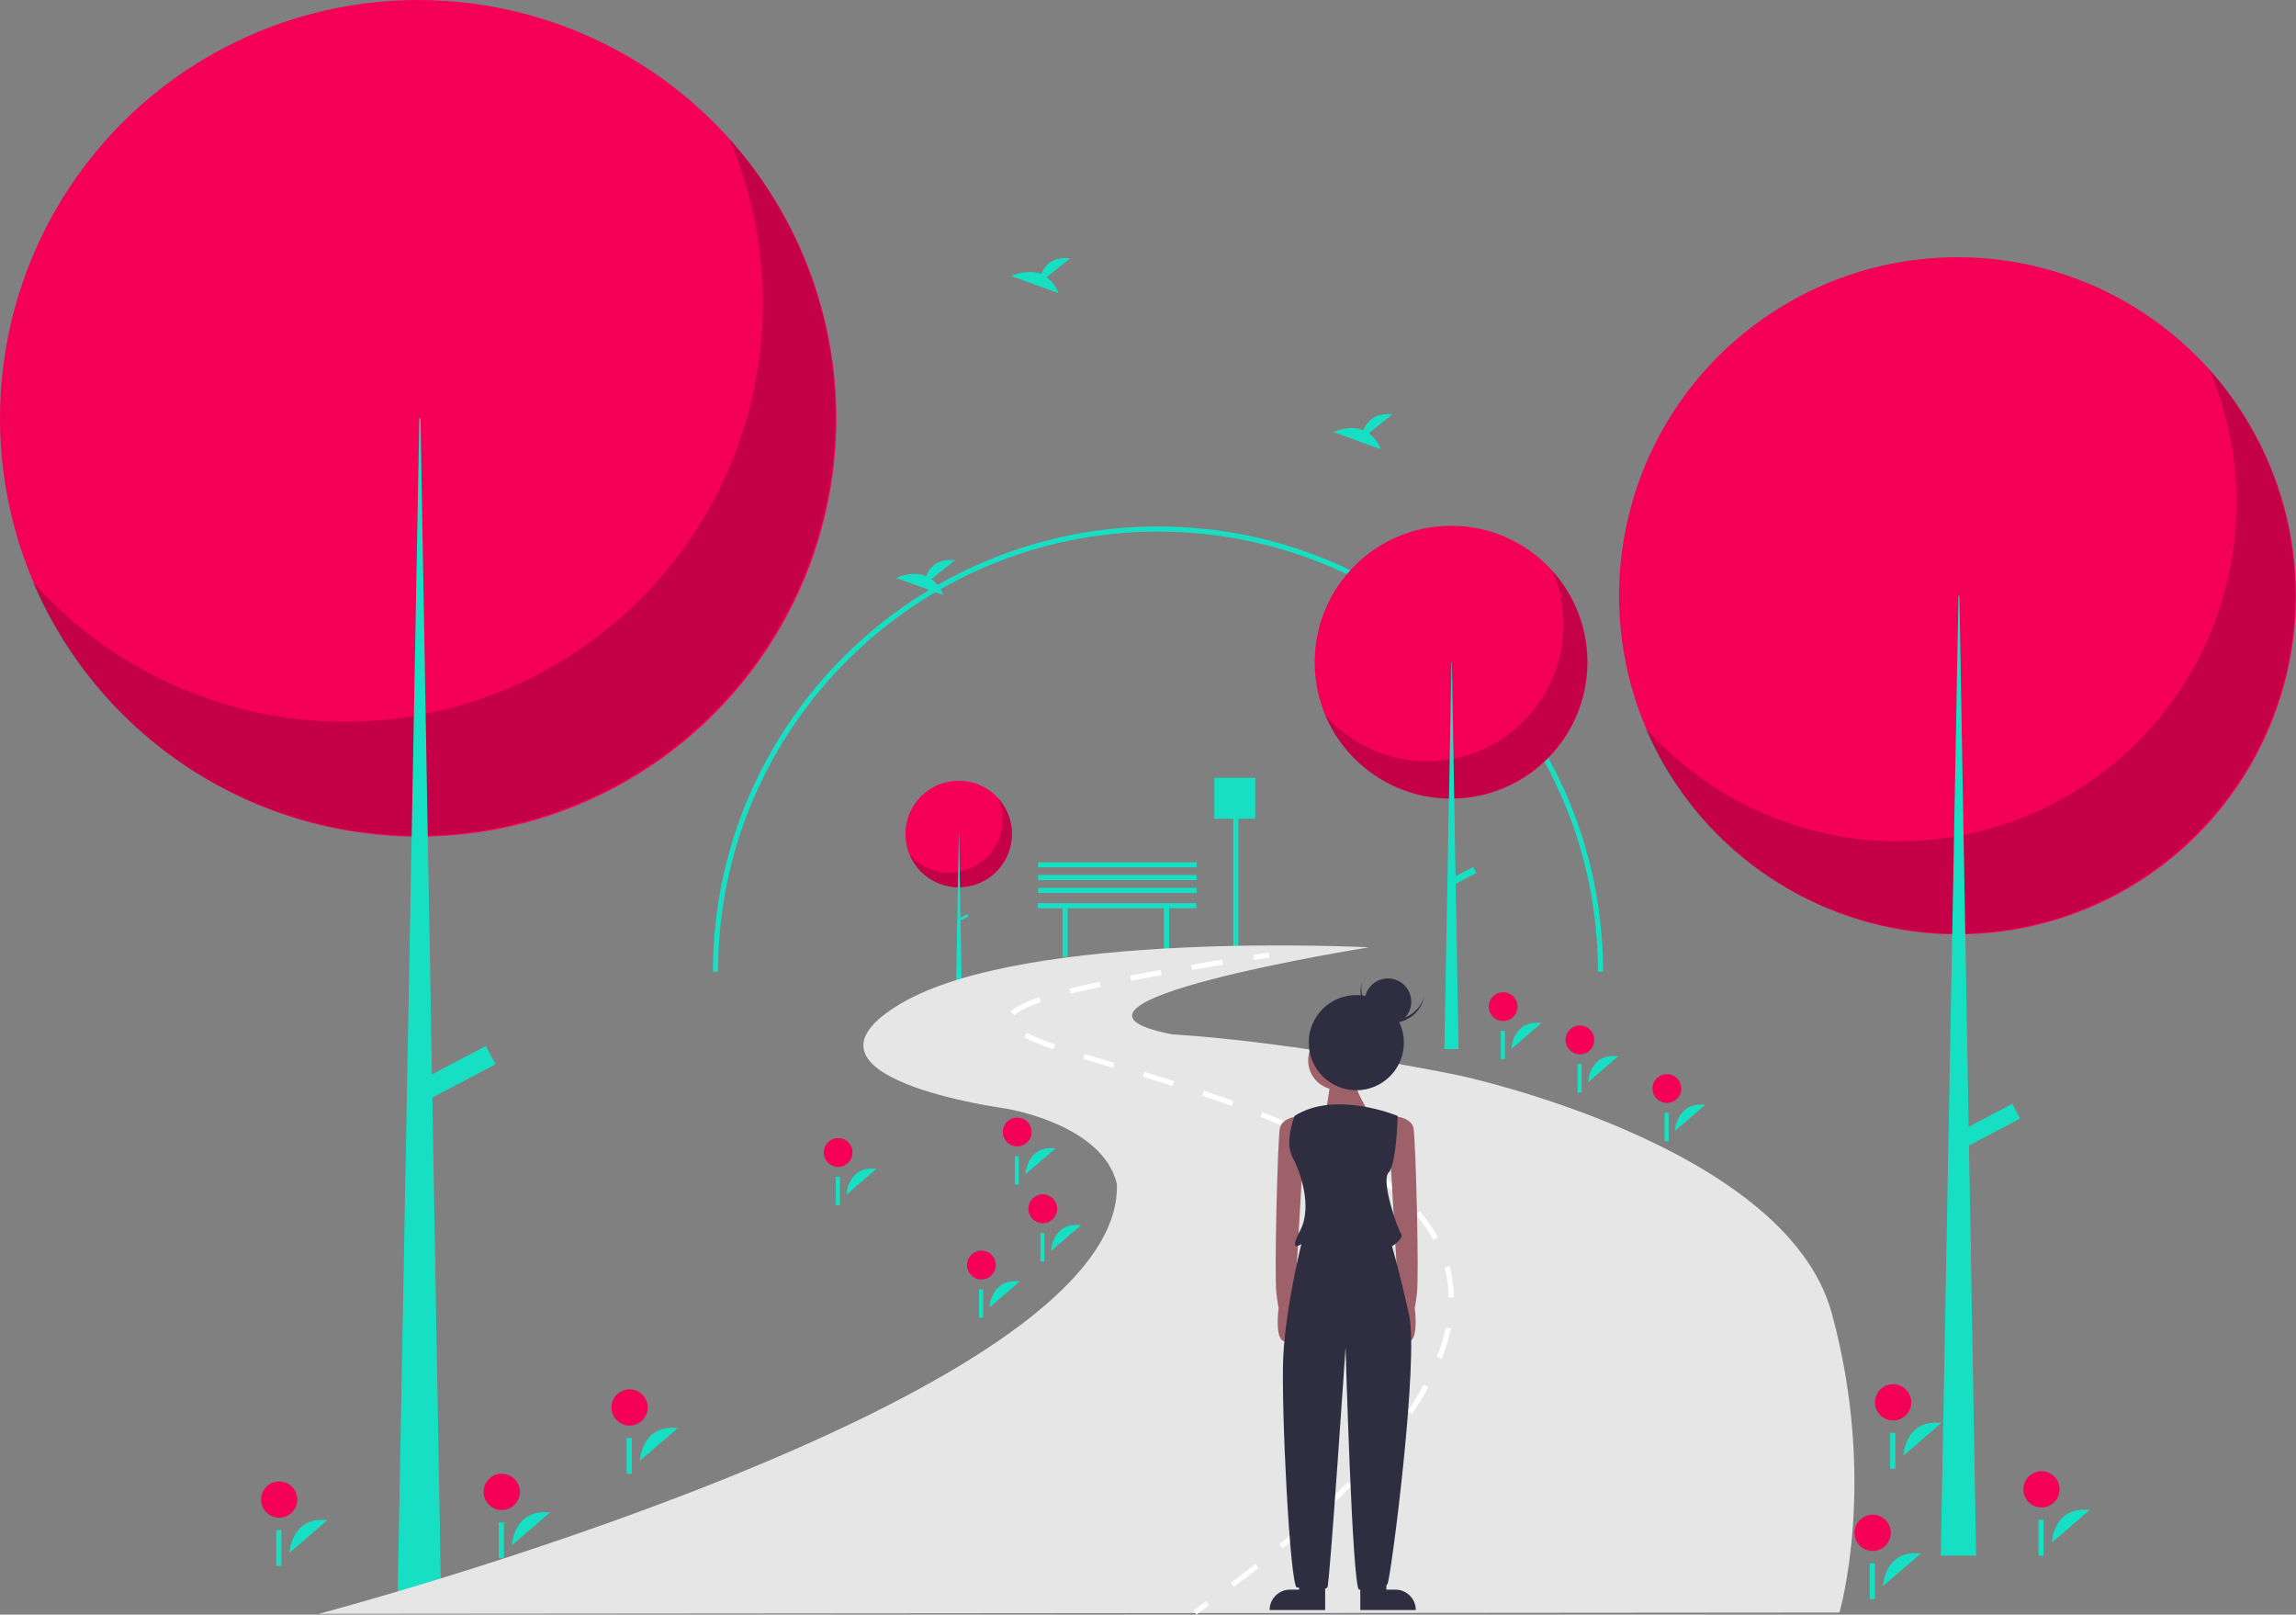 <svg id="add8efa2-ea20-4a06-887e-6413c87b31a4" data-name="Layer 1" xmlns="http://www.w3.org/2000/svg" width="885.87" height="622.804" viewBox="0 0 885.87 622.804"><rect x="0" y="0" width="885.87" height="622.804" fill="#808080" stroke="none"/><title>through_the_park</title><polygon points="461.601 348.37 400.416 348.37 400.416 350.344 409.958 350.344 409.958 369.094 411.932 369.094 411.932 350.344 449.098 350.344 449.098 369.094 451.072 369.094 451.072 350.344 461.601 350.344 461.601 348.37" fill="#17DFC3"/><polygon points="484.299 300.014 468.509 300.014 468.509 315.803 475.829 315.803 475.829 369.007 477.803 369.007 477.803 315.803 484.299 315.803 484.299 300.014" fill="#17DFC3"/><rect x="400.536" y="342.465" width="61.185" height="1.974" fill="#17DFC3"/><rect x="400.536" y="337.531" width="61.185" height="1.974" fill="#17DFC3"/><rect x="400.536" y="332.596" width="61.185" height="1.974" fill="#17DFC3"/><path d="M775.577,513.38h-1.974c0-93.595-76.145-169.74-169.74-169.74-93.595,0-169.74,76.145-169.74,169.74H432.15c0-94.683,77.031-171.714,171.714-171.714C698.547,341.667,775.577,418.697,775.577,513.38Z" transform="translate(-157.065 -138.598)" fill="#17DFC3"/><circle cx="161.352" cy="161.352" r="161.352" fill="#f50057"/><path d="M438.44,192.179a161.364,161.364,0,0,1-268.86,170.77,161.366,161.366,0,1,0,268.86-170.77Z" transform="translate(-157.065 -138.598)" opacity="0.2"/><polygon points="161.795 161.352 162.238 161.352 170.217 618.811 153.373 618.811 161.795 161.352" fill="#17DFC3"/><rect x="329.055" y="537.545" width="7.979" height="30.143" transform="translate(509.815 -138.121) rotate(62.234)" fill="#17DFC3"/><circle cx="755.276" cy="229.806" r="130.593" fill="#f50057"/><path d="M1009.485,281.178a130.604,130.604,0,0,1-217.607,138.216A130.605,130.605,0,1,0,1009.485,281.178Z" transform="translate(-157.065 -138.598)" opacity="0.2"/><polygon points="755.635 229.806 755.994 229.806 762.452 600.06 748.819 600.06 755.635 229.806" fill="#17DFC3"/><rect x="920.952" y="560.707" width="6.458" height="24.397" transform="translate(843.517 -650.356) rotate(62.234)" fill="#17DFC3"/><circle cx="369.907" cy="321.704" r="20.558" fill="#f50057"/><path d="M542.265,446.57a20.56,20.56,0,0,1-34.256,21.758A20.56,20.56,0,1,0,542.265,446.57Z" transform="translate(-157.065 -138.598)" opacity="0.2"/><polygon points="369.964 321.704 370.02 321.704 371.037 379.99 368.891 379.99 369.964 321.704" fill="#17DFC3"/><rect x="528.328" y="490.574" width="1.017" height="3.841" transform="translate(561.196 -343.482) rotate(62.234)" fill="#17DFC3"/><circle cx="559.878" cy="255.443" r="52.631" fill="#f50057"/><path d="M756.094,358.887A52.636,52.636,0,0,1,668.394,414.591a52.636,52.636,0,1,0,87.7-55.704Z" transform="translate(-157.065 -138.598)" opacity="0.2"/><polygon points="560.023 255.443 560.167 255.443 562.77 404.662 557.275 404.662 560.023 255.443" fill="#17DFC3"/><rect x="720.413" y="471.542" width="2.603" height="9.832" transform="translate(650.03 -522.718) rotate(62.234)" fill="#17DFC3"/><path d="M354.588,734.636s.681-14.28,14.652-12.62" transform="translate(-157.065 -138.598)" fill="#17DFC3"/><circle cx="193.576" cy="575.457" r="6.992" fill="#f50057"/><rect x="192.438" y="587.231" width="1.974" height="13.816" fill="#17DFC3"/><path d="M403.931,702.069s.681-14.28,14.652-12.62" transform="translate(-157.065 -138.598)" fill="#17DFC3"/><circle cx="242.919" cy="542.89" r="6.992" fill="#f50057"/><rect x="241.781" y="554.665" width="1.974" height="13.816" fill="#17DFC3"/><path d="M552.67,591.585s.541-11.342,11.637-10.023" transform="translate(-157.065 -138.598)" fill="#17DFC3"/><circle cx="392.47" cy="436.64" r="5.554" fill="#f50057"/><rect x="391.566" y="445.992" width="1.568" height="10.973" fill="#17DFC3"/><path d="M769.779,556.058s.541-11.342,11.637-10.023" transform="translate(-157.065 -138.598)" fill="#17DFC3"/><circle cx="609.579" cy="401.113" r="5.554" fill="#f50057"/><rect x="608.676" y="410.465" width="1.568" height="10.973" fill="#17DFC3"/><path d="M562.539,621.19s.541-11.342,11.637-10.023" transform="translate(-157.065 -138.598)" fill="#17DFC3"/><circle cx="402.338" cy="466.246" r="5.554" fill="#f50057"/><rect x="401.435" y="475.598" width="1.568" height="10.973" fill="#17DFC3"/><path d="M538.854,642.901s.541-11.342,11.637-10.023" transform="translate(-157.065 -138.598)" fill="#17DFC3"/><circle cx="378.654" cy="487.957" r="5.554" fill="#f50057"/><rect x="377.75" y="497.309" width="1.568" height="10.973" fill="#17DFC3"/><path d="M803.333,574.808s.541-11.342,11.637-10.023" transform="translate(-157.065 -138.598)" fill="#17DFC3"/><circle cx="643.132" cy="419.864" r="5.554" fill="#f50057"/><rect x="642.229" y="429.215" width="1.568" height="10.973" fill="#17DFC3"/><path d="M483.59,599.48s.541-11.342,11.637-10.023" transform="translate(-157.065 -138.598)" fill="#17DFC3"/><circle cx="323.389" cy="444.535" r="5.554" fill="#f50057"/><rect x="322.486" y="453.887" width="1.568" height="10.973" fill="#17DFC3"/><path d="M740.174,543.228s.541-11.342,11.637-10.023" transform="translate(-157.065 -138.598)" fill="#17DFC3"/><circle cx="579.973" cy="388.284" r="5.554" fill="#f50057"/><rect x="579.07" y="397.636" width="1.568" height="10.973" fill="#17DFC3"/><path d="M268.731,737.596s.681-14.28,14.652-12.62" transform="translate(-157.065 -138.598)" fill="#17DFC3"/><circle cx="107.719" cy="578.417" r="6.992" fill="#f50057"/><rect x="106.581" y="590.192" width="1.974" height="13.816" fill="#17DFC3"/><path d="M948.678,733.649s.681-14.28,14.652-12.62" transform="translate(-157.065 -138.598)" fill="#17DFC3"/><circle cx="787.666" cy="574.47" r="6.992" fill="#f50057"/><rect x="786.528" y="586.244" width="1.974" height="13.816" fill="#17DFC3"/><path d="M891.44,700.096s.681-14.28,14.652-12.62" transform="translate(-157.065 -138.598)" fill="#17DFC3"/><circle cx="730.428" cy="540.917" r="6.992" fill="#f50057"/><rect x="729.29" y="552.691" width="1.974" height="13.816" fill="#17DFC3"/><path d="M883.546,750.425s.681-14.28,14.652-12.62" transform="translate(-157.065 -138.598)" fill="#17DFC3"/><circle cx="722.533" cy="591.246" r="6.992" fill="#f50057"/><rect x="721.395" y="603.021" width="1.974" height="13.816" fill="#17DFC3"/><path d="M280.091,761.083S590.953,679.173,587.992,595.29c-5.428-23.191-42.928-29.112-42.928-29.112s-88.817-11.842-40.461-40.461,180.596-21.711,180.596-21.711-136.187,21.711-75.988,33.553c48.356,2.961,110.528,15.79,110.528,15.79S846.056,579.994,863.82,645.126s2.961,115.463,2.961,115.463Z" transform="translate(-157.065 -138.598)" fill="#e6e6e6"/><path d="M618.673,761.402l-1.164-1.627q2.467-1.764,4.859-3.508l1.178,1.617Q621.144,759.632,618.673,761.402Z" transform="translate(-157.065 -138.598)" fill="#fff"/><path d="M633.183,750.728l-1.207-1.594c3.231-2.447,6.414-4.909,9.46-7.317l1.24,1.568C639.619,745.803,636.425,748.273,633.183,750.728Zm18.823-14.899-1.277-1.539c3.128-2.599,6.187-5.21,9.091-7.761l1.32,1.502C658.222,730.595,655.148,733.219,652.006,735.829Zm18.032-15.869-1.369-1.459c2.985-2.8,5.863-5.603,8.555-8.332l1.424,1.404C675.939,714.32,673.041,717.142,670.038,719.96Zm16.858-17.141-1.488-1.336c2.742-3.055,5.336-6.114,7.709-9.093l1.564,1.246C692.284,696.645,689.665,699.735,686.897,702.819ZM701.85,683.952,700.197,682.825c2.325-3.407,4.423-6.809,6.234-10.109l1.754.963C706.343,677.035,704.211,680.492,701.85,683.952Zm11.5-21.214-1.861-.73a69.37,69.37,0,0,0,3.396-11.29l1.959.402A71.216,71.216,0,0,1,713.35,662.738Zm2.67-23.696a47.11,47.11,0,0,0-1.608-11.507l1.932-.521a49.173,49.173,0,0,1,1.677,11.995Zm-5.983-22.303a60.321,60.321,0,0,0-6.656-9.664l1.533-1.283a62.279,62.279,0,0,1,6.877,9.986Zm-14.92-18.104a108.362,108.362,0,0,0-9.326-7.348l1.154-1.633a110.079,110.079,0,0,1,9.498,7.484Zm-19.349-13.784c-3.271-1.923-6.801-3.842-10.487-5.703l.9-1.785c3.726,1.88,7.292,3.819,10.601,5.764Zm-21.297-10.814c-3.481-1.547-7.189-3.104-11.021-4.628l.74-1.857c3.855,1.533,7.588,3.101,11.094,4.657ZM632.235,565.157c-3.563-1.292-7.373-2.618-11.321-3.941l.635-1.896c3.964,1.329,7.789,2.66,11.368,3.957Zm-22.731-7.646c-3.485-1.1-7.237-2.257-11.471-3.539l.58-1.914c4.241,1.284,8,2.444,11.493,3.545Zm-22.979-6.993c-4.046-1.21-7.903-2.366-11.515-3.479l.589-1.912c3.606,1.112,7.458,2.267,11.499,3.475Zm-22.984-7.188a95.056,95.056,0,0,1-11.264-4.534l.899-1.787a92.764,92.764,0,0,0,11.019,4.431Zm-15.103-13.11-1.426-1.402c1.823-1.853,5.43-3.665,11.025-5.542l.636,1.896C553.457,526.921,550.013,528.62,548.438,530.22Zm21.677-8.306-.483-1.941c3.459-.861,7.399-1.763,11.712-2.679l.415,1.957C577.469,520.161,573.551,521.057,570.115,521.914Zm23.37-5.019-.375-1.965c3.685-.704,7.654-1.434,11.797-2.168l.35,1.969C601.121,515.465,597.161,516.192,593.484,516.895ZM617.054,512.7l-.33-1.973q5.653-.948,11.831-1.938l.316,1.975Q622.698,511.754,617.054,512.7Z" transform="translate(-157.065 -138.598)" fill="#fff"/><path d="M640.931,508.865l-.307-1.977q2.917-.451,5.936-.911l.301,1.977Q643.843,508.414,640.931,508.865Z" transform="translate(-157.065 -138.598)" fill="#fff"/><path d="M685.194,305.717l9.085-7.266c-7.058-.779-9.957,3.07-11.144,6.117-5.514-2.289-11.516.711-11.516.711l18.177,6.599A13.755,13.755,0,0,0,685.194,305.717Z" transform="translate(-157.065 -138.598)" fill="#17DFC3"/><path d="M516.441,361.968l9.085-7.266c-7.058-.779-9.957,3.07-11.144,6.117-5.514-2.289-11.516.711-11.516.711l18.177,6.599A13.755,13.755,0,0,0,516.441,361.968Z" transform="translate(-157.065 -138.598)" fill="#17DFC3"/><path d="M560.85,245.518l9.085-7.266c-7.058-.779-9.957,3.07-11.144,6.117-5.514-2.289-11.516.711-11.516.711l18.177,6.599A13.755,13.755,0,0,0,560.85,245.518Z" transform="translate(-157.065 -138.598)" fill="#17DFC3"/><path d="M659.609,569.04s-7.869,0-8.743,4.809-2.186,57.267-1.311,63.824.874,5.246.874,5.246-1.743,12.461,2.189,13.006S656.549,641.607,656.549,641.607l3.06-53.333Z" transform="translate(-157.065 -138.598)" fill="#9e616a"/><path d="M693.707,569.04s7.869,0,8.743,4.809,2.186,57.267,1.311,63.824-.874,5.246-.874,5.246,1.743,12.461-2.189,13.006S696.767,641.607,696.767,641.607l-3.06-53.333Z" transform="translate(-157.065 -138.598)" fill="#9e616a"/><path d="M658.298,751.77h-3.497a7.869,7.869,0,0,0-7.869,7.869v0H668.352V749.584H658.298Z" transform="translate(-157.065 -138.598)" fill="#2f2e41"/><path d="M691.958,751.77h3.497a7.869,7.869,0,0,1,7.869,7.869v0H681.904V749.584h10.055Z" transform="translate(-157.065 -138.598)" fill="#2f2e41"/><circle cx="516.096" cy="409.021" r="11.366" fill="#9e616a"/><path d="M670.538,553.739s-1.311,14.426-3.06,15.737,18.36-.874,18.36-.874-6.994-10.492-5.683-13.989S670.538,553.739,670.538,553.739Z" transform="translate(-157.065 -138.598)" fill="#9e616a"/><path d="M696.33,569.04s-24.043-10.055-39.781,0c0,0-3.934,10.055-.874,15.738s7.869,19.235,3.06,28.415.437,5.246.437,5.246-6.12,24.481-6.994,43.715,2.623,88.305,5.246,88.742,10.929,1.311,11.803,0,6.994-92.676,6.994-92.676,2.623,93.551,5.246,93.551,9.617,0,10.929-2.186,12.24-86.556,8.306-104.042-6.557-26.229-6.557-26.229,4.809-3.06,3.497-4.809-7.869-20.546-4.809-23.606S696.33,569.04,696.33,569.04Z" transform="translate(-157.065 -138.598)" fill="#2f2e41"/><circle cx="523.309" cy="402.171" r="18.36" fill="#2f2e41"/><path d="M691.839,531.577a12.368,12.368,0,0,1-9.332-14.293c-.054.188-.104.378-.149.57a12.368,12.368,0,0,0,24.081,5.658c.045-.192.084-.385.12-.577A12.368,12.368,0,0,1,691.839,531.577Z" transform="translate(-157.065 -138.598)" fill="#2f2e41"/><circle cx="535.521" cy="386.387" r="8.985" fill="#2f2e41"/></svg>